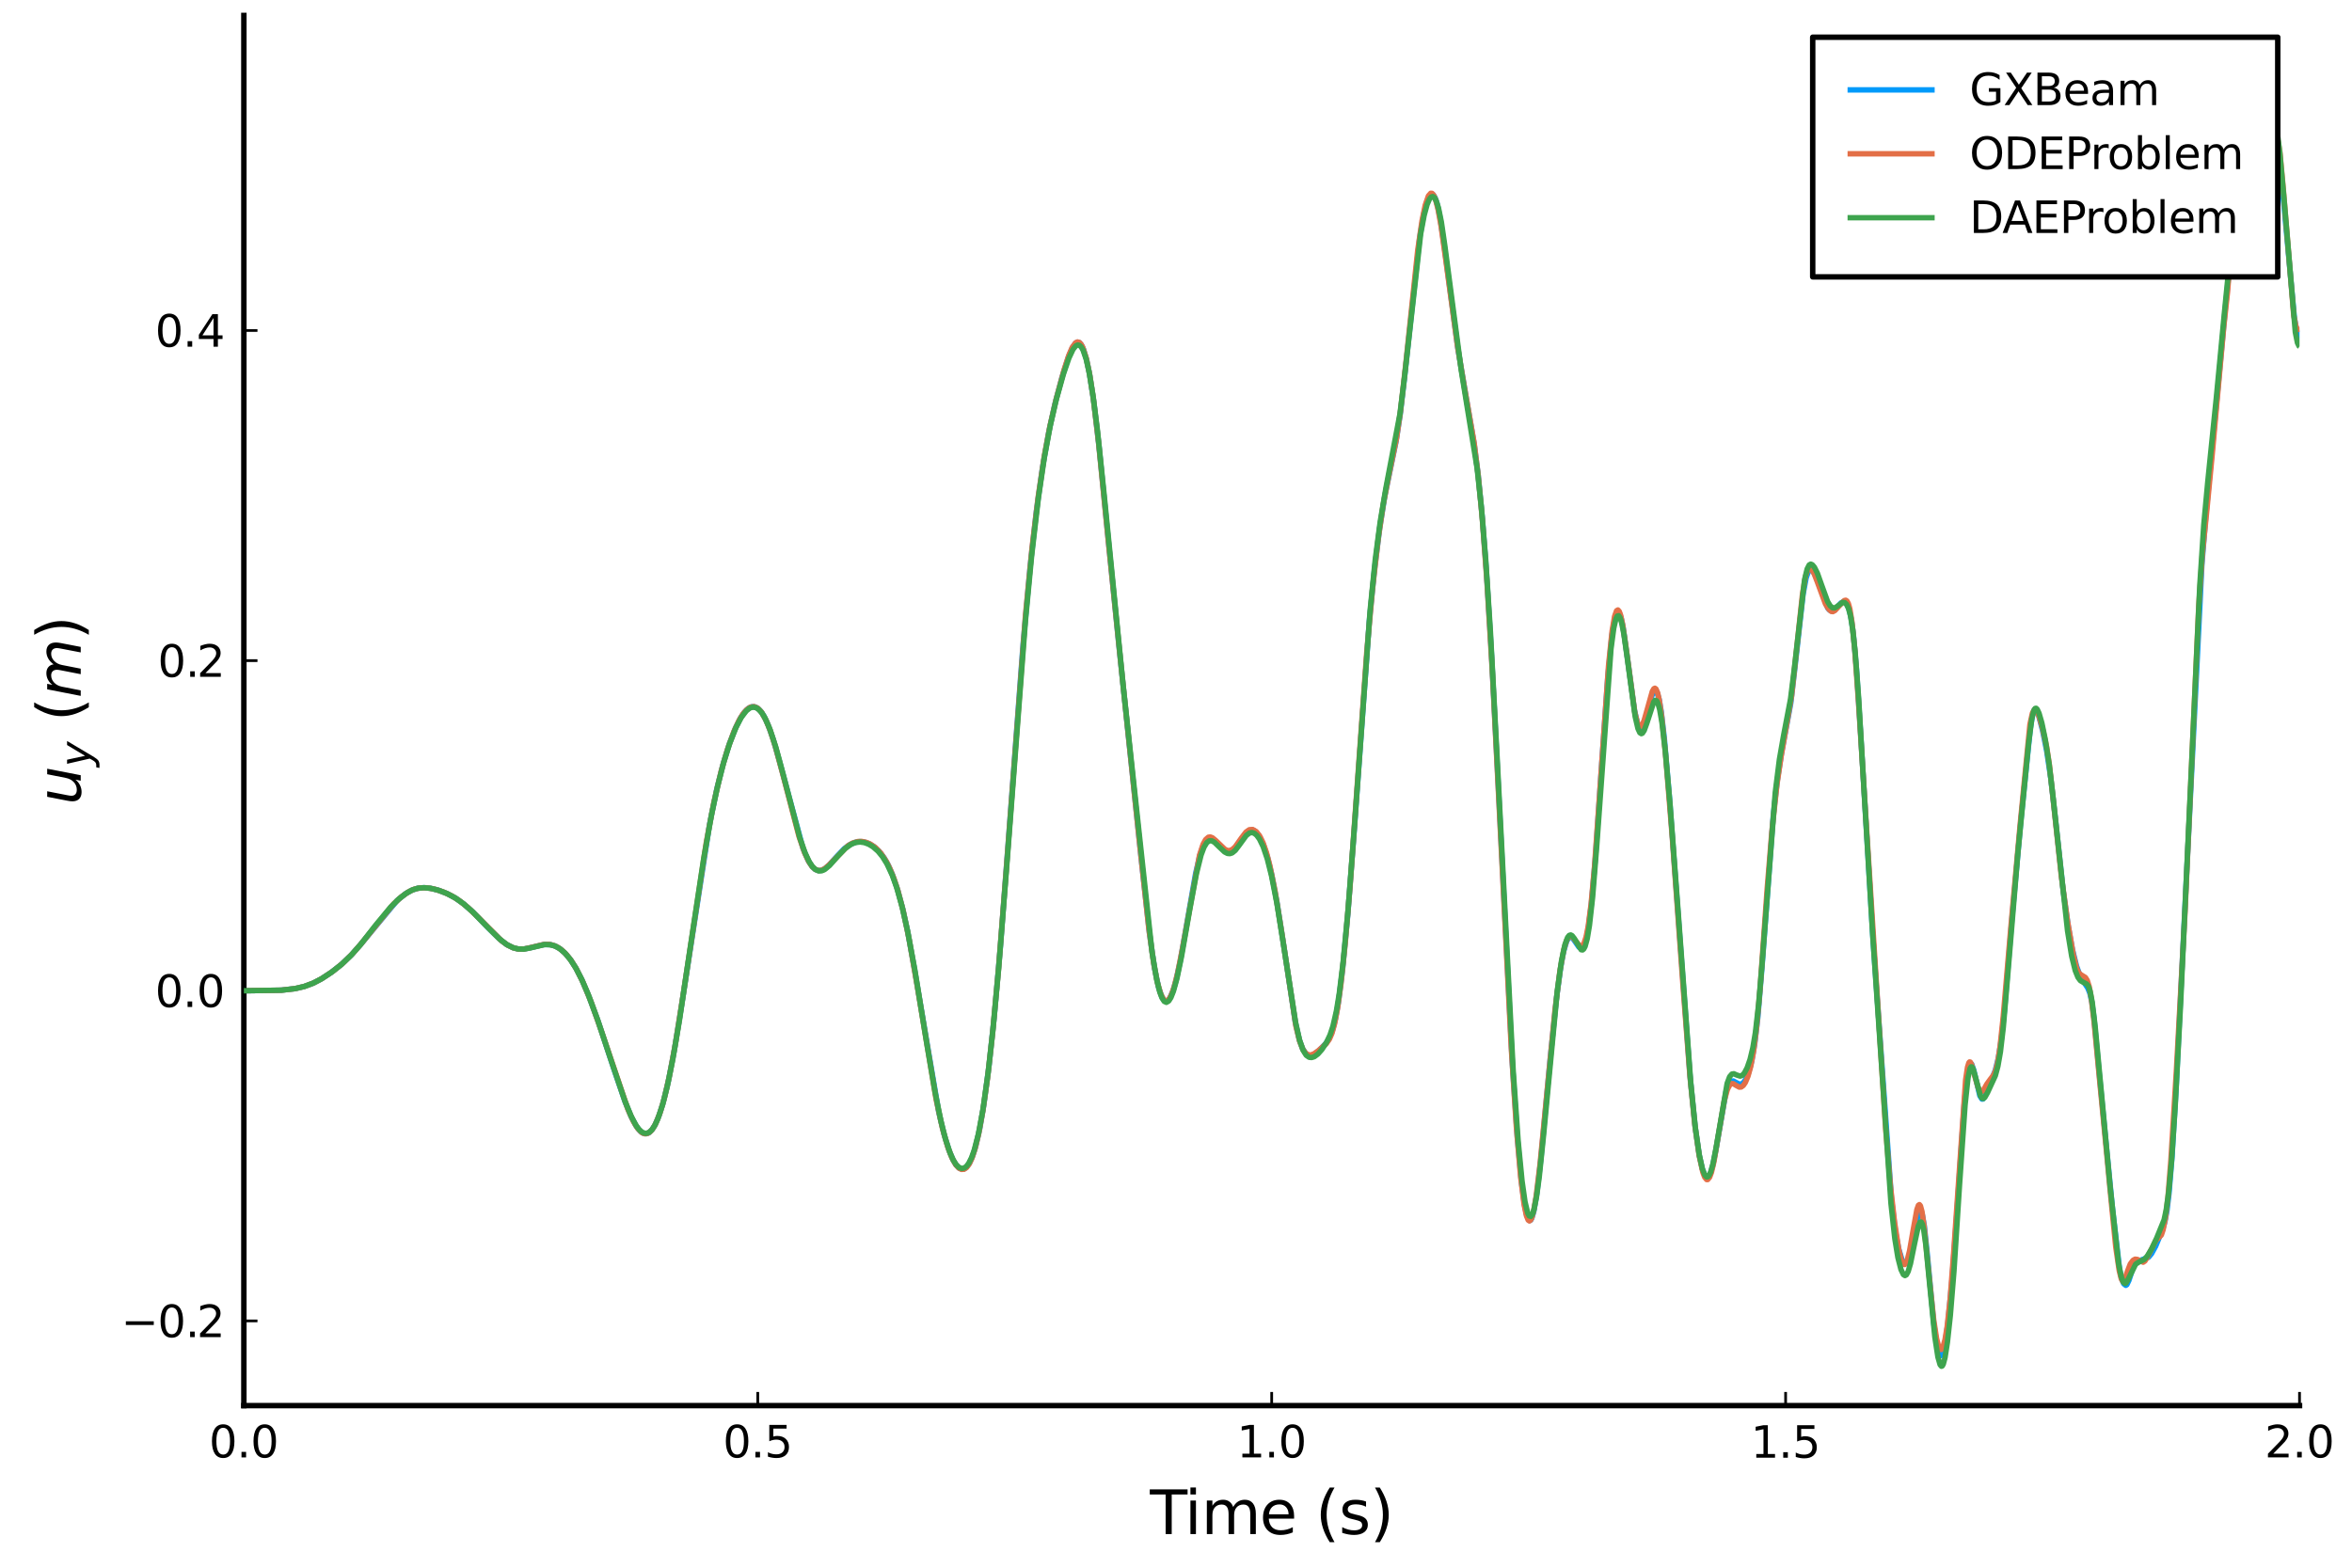 <?xml version="1.0" encoding="utf-8" standalone="no"?>
<!DOCTYPE svg PUBLIC "-//W3C//DTD SVG 1.1//EN"
  "http://www.w3.org/Graphics/SVG/1.1/DTD/svg11.dtd">
<svg xmlns:xlink="http://www.w3.org/1999/xlink" width="432pt" height="288pt" viewBox="0 0 432 288" xmlns="http://www.w3.org/2000/svg" version="1.1">
 <defs>
  <style type="text/css">*{stroke-linejoin: round; stroke-linecap: butt}</style>
 </defs>
 <g id="figure_1">
  <g id="patch_1">
   <path d="M 0 288 
L 432 288 
L 432 0 
L 0 0 
z
" style="fill: #ffffff"/>
  </g>
  <g id="axes_1">
   <g id="patch_2">
    <path d="M 44.79 258.225 
L 422.362 258.225 
L 422.362 2.835 
L 44.79 2.835 
z
" style="fill: #ffffff"/>
   </g>
   <g id="line2d_1">
    <path d="M 44.79 182.014 
L 51.587 181.914 
L 54.23 181.615 
L 55.929 181.209 
L 57.439 180.653 
L 58.949 179.879 
L 60.837 178.649 
L 62.725 177.171 
L 64.613 175.355 
L 66.312 173.42 
L 72.919 165.454 
L 74.43 164.228 
L 75.562 163.567 
L 76.695 163.186 
L 77.828 163.078 
L 78.961 163.169 
L 80.471 163.527 
L 82.17 164.181 
L 83.68 164.995 
L 85.191 166.078 
L 86.89 167.587 
L 89.721 170.512 
L 91.987 172.716 
L 93.12 173.557 
L 94.252 174.112 
L 95.196 174.343 
L 96.14 174.36 
L 97.273 174.142 
L 99.916 173.516 
L 101.049 173.534 
L 101.992 173.796 
L 102.936 174.347 
L 103.88 175.194 
L 104.824 176.35 
L 105.768 177.833 
L 106.901 180.051 
L 108.222 183.168 
L 109.921 187.807 
L 112.753 196.387 
L 114.83 202.474 
L 115.963 205.224 
L 116.907 206.957 
L 117.662 207.874 
L 118.228 208.232 
L 118.794 208.272 
L 119.172 208.112 
L 119.738 207.573 
L 120.305 206.677 
L 121.06 204.922 
L 121.815 202.527 
L 122.759 198.625 
L 123.892 192.733 
L 125.213 184.569 
L 130.31 151.549 
L 131.632 145.094 
L 132.765 140.549 
L 133.897 136.851 
L 135.03 133.884 
L 135.974 131.961 
L 136.729 130.828 
L 137.484 130.102 
L 138.051 129.84 
L 138.617 129.843 
L 139.183 130.118 
L 139.75 130.675 
L 140.316 131.536 
L 141.071 133.138 
L 142.015 135.811 
L 143.148 139.766 
L 147.49 155.862 
L 148.434 158.063 
L 149.189 159.224 
L 149.755 159.729 
L 150.322 159.937 
L 150.888 159.884 
L 151.454 159.617 
L 152.209 158.995 
L 153.531 157.532 
L 155.041 155.937 
L 155.985 155.23 
L 156.929 154.785 
L 157.873 154.601 
L 158.628 154.65 
L 159.572 154.959 
L 160.516 155.525 
L 161.46 156.377 
L 162.404 157.611 
L 163.159 158.951 
L 163.914 160.666 
L 164.858 163.417 
L 165.802 166.935 
L 166.746 171.29 
L 168.067 178.624 
L 172.41 204.227 
L 173.354 208.209 
L 174.297 211.288 
L 175.053 213.089 
L 175.619 214.031 
L 176.185 214.603 
L 176.752 214.802 
L 177.129 214.714 
L 177.507 214.442 
L 178.073 213.666 
L 178.64 212.402 
L 179.206 210.604 
L 179.961 207.288 
L 180.716 202.866 
L 181.66 195.753 
L 182.604 186.878 
L 183.737 174.011 
L 185.247 154.055 
L 187.89 118.675 
L 189.212 104.101 
L 190.344 94.001 
L 191.477 85.922 
L 192.61 79.487 
L 193.742 74.311 
L 195.064 69.316 
L 196.197 65.713 
L 196.952 63.901 
L 197.518 63.073 
L 197.896 62.861 
L 198.273 62.963 
L 198.651 63.41 
L 199.028 64.221 
L 199.595 66.15 
L 200.161 68.942 
L 200.916 73.94 
L 201.86 81.972 
L 203.37 97.267 
L 205.447 117.914 
L 209.6 157.634 
L 211.111 171.347 
L 212.055 177.872 
L 212.81 181.439 
L 213.376 183.078 
L 213.754 183.685 
L 214.131 183.916 
L 214.509 183.791 
L 214.886 183.325 
L 215.453 182.028 
L 216.019 180.074 
L 216.774 176.604 
L 217.907 170.178 
L 219.606 160.458 
L 220.361 157.205 
L 220.928 155.473 
L 221.494 154.409 
L 221.871 154.046 
L 222.249 153.936 
L 222.627 154.035 
L 223.193 154.463 
L 225.081 156.303 
L 225.647 156.469 
L 226.214 156.324 
L 226.78 155.847 
L 227.535 154.844 
L 228.857 153.025 
L 229.423 152.585 
L 229.989 152.473 
L 230.367 152.602 
L 230.933 153.098 
L 231.5 153.96 
L 232.066 155.206 
L 232.821 157.527 
L 233.576 160.646 
L 234.52 165.603 
L 235.653 172.842 
L 237.918 187.82 
L 238.673 191.078 
L 239.24 192.623 
L 239.806 193.495 
L 240.372 193.861 
L 240.939 193.862 
L 241.505 193.606 
L 242.26 192.992 
L 243.582 191.617 
L 244.148 190.775 
L 244.715 189.428 
L 245.281 187.259 
L 245.847 184.04 
L 246.602 178.04 
L 247.546 168.106 
L 248.679 153.33 
L 251.511 114.099 
L 252.455 104.652 
L 253.399 97.12 
L 254.343 91.172 
L 255.475 85.658 
L 256.419 81.072 
L 257.174 76.174 
L 257.93 69.767 
L 260.761 43.644 
L 261.516 39.268 
L 262.083 37.061 
L 262.46 36.138 
L 262.838 35.683 
L 263.027 35.644 
L 263.216 35.735 
L 263.593 36.318 
L 263.971 37.457 
L 264.537 40.192 
L 265.292 45.373 
L 267.746 63.865 
L 269.257 72.782 
L 270.767 81.571 
L 271.522 87.442 
L 272.277 95.247 
L 273.032 105.24 
L 273.976 120.658 
L 275.298 146.374 
L 277.752 195.028 
L 278.696 209.001 
L 279.451 217.186 
L 280.017 221.384 
L 280.395 223.166 
L 280.773 224.09 
L 280.961 224.222 
L 281.15 224.133 
L 281.339 223.827 
L 281.717 222.58 
L 282.283 219.26 
L 283.038 212.705 
L 284.737 194.434 
L 285.87 183.51 
L 286.625 177.876 
L 287.191 174.814 
L 287.758 172.903 
L 288.135 172.285 
L 288.513 172.139 
L 288.89 172.391 
L 289.457 173.199 
L 290.023 174.015 
L 290.401 174.243 
L 290.589 174.196 
L 290.967 173.686 
L 291.345 172.5 
L 291.722 170.547 
L 292.289 166.083 
L 293.044 157.411 
L 294.176 140.639 
L 295.309 124.413 
L 296.064 116.72 
L 296.631 113.388 
L 297.008 112.449 
L 297.197 112.36 
L 297.386 112.518 
L 297.763 113.533 
L 298.141 115.369 
L 298.896 120.734 
L 300.218 130.538 
L 300.784 132.927 
L 301.162 133.605 
L 301.35 133.67 
L 301.539 133.565 
L 301.917 132.91 
L 302.483 131.125 
L 303.427 127.743 
L 303.805 126.975 
L 303.993 126.846 
L 304.182 126.921 
L 304.371 127.216 
L 304.748 128.506 
L 305.126 130.736 
L 305.692 135.628 
L 306.636 146.539 
L 308.335 169.49 
L 310.412 197.607 
L 311.356 207.055 
L 312.111 212.232 
L 312.677 214.748 
L 313.055 215.78 
L 313.433 216.263 
L 313.621 216.292 
L 313.81 216.175 
L 314.188 215.491 
L 314.565 214.237 
L 315.132 211.459 
L 317.02 200.587 
L 317.586 199.041 
L 317.963 198.624 
L 318.341 198.581 
L 318.907 198.882 
L 319.474 199.172 
L 319.851 199.147 
L 320.229 198.883 
L 320.606 198.35 
L 321.173 197.028 
L 321.739 194.946 
L 322.306 191.701 
L 322.872 186.844 
L 323.627 177.716 
L 325.704 149.844 
L 326.459 143.283 
L 327.214 138.389 
L 328.913 129.193 
L 329.668 122.741 
L 331.178 109.161 
L 331.745 106.148 
L 332.122 105.073 
L 332.5 104.682 
L 332.878 104.818 
L 333.255 105.318 
L 333.821 106.572 
L 335.709 111.714 
L 336.087 112.119 
L 336.464 112.262 
L 336.842 112.161 
L 337.408 111.603 
L 338.164 110.746 
L 338.541 110.569 
L 338.919 110.675 
L 339.296 111.123 
L 339.674 112.086 
L 340.051 113.851 
L 340.429 116.663 
L 340.995 123.023 
L 341.75 134.753 
L 344.016 172.404 
L 347.414 220.336 
L 348.169 226.437 
L 348.736 229.404 
L 349.302 231.313 
L 349.679 232.019 
L 349.868 232.159 
L 350.057 232.136 
L 350.246 231.935 
L 350.623 231.002 
L 351.19 228.56 
L 352.322 223.139 
L 352.7 222.506 
L 352.889 222.652 
L 353.078 223.158 
L 353.455 225.282 
L 354.022 230.728 
L 355.154 242.875 
L 355.721 246.804 
L 356.098 248.39 
L 356.476 249.048 
L 356.665 248.978 
L 356.853 248.623 
L 357.231 247.063 
L 357.797 242.897 
L 358.552 234.957 
L 359.308 224.494 
L 360.818 202.221 
L 361.384 197.134 
L 361.762 195.571 
L 361.951 195.356 
L 362.139 195.484 
L 362.517 196.554 
L 363.65 201.308 
L 364.027 201.907 
L 364.216 201.903 
L 364.594 201.355 
L 366.481 196.638 
L 367.048 194.35 
L 367.614 190.782 
L 368.18 185.453 
L 369.502 169.223 
L 371.201 150.516 
L 372.9 133.975 
L 373.278 131.574 
L 373.655 130.385 
L 373.844 130.253 
L 374.033 130.392 
L 374.41 131.285 
L 375.166 134.183 
L 375.921 137.93 
L 376.676 142.97 
L 377.62 151.311 
L 378.941 163.54 
L 379.885 170.164 
L 380.64 174.388 
L 381.395 177.446 
L 381.962 179.038 
L 382.528 180.077 
L 383.472 181.509 
L 383.85 182.448 
L 384.227 184.141 
L 384.605 186.945 
L 385.549 196.975 
L 388.003 221.973 
L 389.324 233.292 
L 389.702 234.93 
L 390.08 235.845 
L 390.457 236.134 
L 390.646 236.013 
L 391.024 235.228 
L 391.967 232.333 
L 392.345 231.853 
L 392.911 231.613 
L 394.61 230.984 
L 395.177 230.311 
L 395.932 228.942 
L 397.253 225.746 
L 397.631 224.471 
L 398.009 222.437 
L 398.386 219.273 
L 398.953 212.372 
L 399.708 199.648 
L 401.596 161.049 
L 404.427 103.722 
L 405.182 94.471 
L 407.825 66.459 
L 408.769 56.303 
L 409.902 45.268 
L 411.979 23.904 
L 412.545 19.949 
L 413.111 17.301 
L 414.811 10.873 
L 415.188 10.359 
L 415.377 10.357 
L 415.754 10.709 
L 416.132 11.497 
L 416.51 12.887 
L 417.076 16.399 
L 418.397 27.565 
L 419.53 37.95 
L 421.418 58.375 
L 421.984 61.523 
L 422.362 62.21 
L 422.362 62.21 
" clip-path="url(#p217b00e7df)" style="fill: none; stroke: #009afa"/>
   </g>
   <g id="matplotlib.axis_1">
    <g id="xtick_1">
     <g id="line2d_2">
      <defs>
       <path id="mb589def19b" d="M 0 0 
L 0 -2.5 
" style="stroke: #000000; stroke-width: 0.5"/>
      </defs>
      <g>
       <use xlink:href="#mb589def19b" x="44.79" y="258.225" style="stroke: #000000; stroke-width: 0.5"/>
      </g>
     </g>
     <g id="text_1">
      <!-- $0.0$ -->
      <g transform="translate(38.39 267.804) scale(0.08 -0.08)">
       <defs>
        <path id="DejaVuSans-30" d="M 2034 4250 
Q 1547 4250 1301 3770 
Q 1056 3291 1056 2328 
Q 1056 1369 1301 889 
Q 1547 409 2034 409 
Q 2525 409 2770 889 
Q 3016 1369 3016 2328 
Q 3016 3291 2770 3770 
Q 2525 4250 2034 4250 
z
M 2034 4750 
Q 2819 4750 3233 4129 
Q 3647 3509 3647 2328 
Q 3647 1150 3233 529 
Q 2819 -91 2034 -91 
Q 1250 -91 836 529 
Q 422 1150 422 2328 
Q 422 3509 836 4129 
Q 1250 4750 2034 4750 
z
" transform="scale(0.016)"/>
        <path id="DejaVuSans-2e" d="M 684 794 
L 1344 794 
L 1344 0 
L 684 0 
L 684 794 
z
" transform="scale(0.016)"/>
       </defs>
       <use xlink:href="#DejaVuSans-30" transform="translate(0 0.781)"/>
       <use xlink:href="#DejaVuSans-2e" transform="translate(63.623 0.781)"/>
       <use xlink:href="#DejaVuSans-30" transform="translate(95.41 0.781)"/>
      </g>
     </g>
    </g>
    <g id="xtick_2">
     <g id="line2d_3">
      <g>
       <use xlink:href="#mb589def19b" x="139.183" y="258.225" style="stroke: #000000; stroke-width: 0.5"/>
      </g>
     </g>
     <g id="text_2">
      <!-- $0.5$ -->
      <g transform="translate(132.783 267.804) scale(0.08 -0.08)">
       <defs>
        <path id="DejaVuSans-35" d="M 691 4666 
L 3169 4666 
L 3169 4134 
L 1269 4134 
L 1269 2991 
Q 1406 3038 1543 3061 
Q 1681 3084 1819 3084 
Q 2600 3084 3056 2656 
Q 3513 2228 3513 1497 
Q 3513 744 3044 326 
Q 2575 -91 1722 -91 
Q 1428 -91 1123 -41 
Q 819 9 494 109 
L 494 744 
Q 775 591 1075 516 
Q 1375 441 1709 441 
Q 2250 441 2565 725 
Q 2881 1009 2881 1497 
Q 2881 1984 2565 2268 
Q 2250 2553 1709 2553 
Q 1456 2553 1204 2497 
Q 953 2441 691 2322 
L 691 4666 
z
" transform="scale(0.016)"/>
       </defs>
       <use xlink:href="#DejaVuSans-30" transform="translate(0 0.781)"/>
       <use xlink:href="#DejaVuSans-2e" transform="translate(63.623 0.781)"/>
       <use xlink:href="#DejaVuSans-35" transform="translate(95.41 0.781)"/>
      </g>
     </g>
    </g>
    <g id="xtick_3">
     <g id="line2d_4">
      <g>
       <use xlink:href="#mb589def19b" x="233.576" y="258.225" style="stroke: #000000; stroke-width: 0.5"/>
      </g>
     </g>
     <g id="text_3">
      <!-- $1.0$ -->
      <g transform="translate(227.176 267.804) scale(0.08 -0.08)">
       <defs>
        <path id="DejaVuSans-31" d="M 794 531 
L 1825 531 
L 1825 4091 
L 703 3866 
L 703 4441 
L 1819 4666 
L 2450 4666 
L 2450 531 
L 3481 531 
L 3481 0 
L 794 0 
L 794 531 
z
" transform="scale(0.016)"/>
       </defs>
       <use xlink:href="#DejaVuSans-31" transform="translate(0 0.781)"/>
       <use xlink:href="#DejaVuSans-2e" transform="translate(63.623 0.781)"/>
       <use xlink:href="#DejaVuSans-30" transform="translate(95.41 0.781)"/>
      </g>
     </g>
    </g>
    <g id="xtick_4">
     <g id="line2d_5">
      <g>
       <use xlink:href="#mb589def19b" x="327.969" y="258.225" style="stroke: #000000; stroke-width: 0.5"/>
      </g>
     </g>
     <g id="text_4">
      <!-- $1.5$ -->
      <g transform="translate(321.569 267.804) scale(0.08 -0.08)">
       <use xlink:href="#DejaVuSans-31" transform="translate(0 0.094)"/>
       <use xlink:href="#DejaVuSans-2e" transform="translate(63.623 0.094)"/>
       <use xlink:href="#DejaVuSans-35" transform="translate(95.41 0.094)"/>
      </g>
     </g>
    </g>
    <g id="xtick_5">
     <g id="line2d_6">
      <g>
       <use xlink:href="#mb589def19b" x="422.362" y="258.225" style="stroke: #000000; stroke-width: 0.5"/>
      </g>
     </g>
     <g id="text_5">
      <!-- $2.0$ -->
      <g transform="translate(415.962 267.804) scale(0.08 -0.08)">
       <defs>
        <path id="DejaVuSans-32" d="M 1228 531 
L 3431 531 
L 3431 0 
L 469 0 
L 469 531 
Q 828 903 1448 1529 
Q 2069 2156 2228 2338 
Q 2531 2678 2651 2914 
Q 2772 3150 2772 3378 
Q 2772 3750 2511 3984 
Q 2250 4219 1831 4219 
Q 1534 4219 1204 4116 
Q 875 4013 500 3803 
L 500 4441 
Q 881 4594 1212 4672 
Q 1544 4750 1819 4750 
Q 2544 4750 2975 4387 
Q 3406 4025 3406 3419 
Q 3406 3131 3298 2873 
Q 3191 2616 2906 2266 
Q 2828 2175 2409 1742 
Q 1991 1309 1228 531 
z
" transform="scale(0.016)"/>
       </defs>
       <use xlink:href="#DejaVuSans-32" transform="translate(0 0.781)"/>
       <use xlink:href="#DejaVuSans-2e" transform="translate(63.623 0.781)"/>
       <use xlink:href="#DejaVuSans-30" transform="translate(95.41 0.781)"/>
      </g>
     </g>
    </g>
    <g id="text_6">
     <!-- Time (s) -->
     <g transform="translate(211.214 281.826) scale(0.11 -0.11)">
      <defs>
       <path id="DejaVuSans-54" d="M -19 4666 
L 3928 4666 
L 3928 4134 
L 2272 4134 
L 2272 0 
L 1638 0 
L 1638 4134 
L -19 4134 
L -19 4666 
z
" transform="scale(0.016)"/>
       <path id="DejaVuSans-69" d="M 603 3500 
L 1178 3500 
L 1178 0 
L 603 0 
L 603 3500 
z
M 603 4863 
L 1178 4863 
L 1178 4134 
L 603 4134 
L 603 4863 
z
" transform="scale(0.016)"/>
       <path id="DejaVuSans-6d" d="M 3328 2828 
Q 3544 3216 3844 3400 
Q 4144 3584 4550 3584 
Q 5097 3584 5394 3201 
Q 5691 2819 5691 2113 
L 5691 0 
L 5113 0 
L 5113 2094 
Q 5113 2597 4934 2840 
Q 4756 3084 4391 3084 
Q 3944 3084 3684 2787 
Q 3425 2491 3425 1978 
L 3425 0 
L 2847 0 
L 2847 2094 
Q 2847 2600 2669 2842 
Q 2491 3084 2119 3084 
Q 1678 3084 1418 2786 
Q 1159 2488 1159 1978 
L 1159 0 
L 581 0 
L 581 3500 
L 1159 3500 
L 1159 2956 
Q 1356 3278 1631 3431 
Q 1906 3584 2284 3584 
Q 2666 3584 2933 3390 
Q 3200 3197 3328 2828 
z
" transform="scale(0.016)"/>
       <path id="DejaVuSans-65" d="M 3597 1894 
L 3597 1613 
L 953 1613 
Q 991 1019 1311 708 
Q 1631 397 2203 397 
Q 2534 397 2845 478 
Q 3156 559 3463 722 
L 3463 178 
Q 3153 47 2828 -22 
Q 2503 -91 2169 -91 
Q 1331 -91 842 396 
Q 353 884 353 1716 
Q 353 2575 817 3079 
Q 1281 3584 2069 3584 
Q 2775 3584 3186 3129 
Q 3597 2675 3597 1894 
z
M 3022 2063 
Q 3016 2534 2758 2815 
Q 2500 3097 2075 3097 
Q 1594 3097 1305 2825 
Q 1016 2553 972 2059 
L 3022 2063 
z
" transform="scale(0.016)"/>
       <path id="DejaVuSans-20" transform="scale(0.016)"/>
       <path id="DejaVuSans-28" d="M 1984 4856 
Q 1566 4138 1362 3434 
Q 1159 2731 1159 2009 
Q 1159 1288 1364 580 
Q 1569 -128 1984 -844 
L 1484 -844 
Q 1016 -109 783 600 
Q 550 1309 550 2009 
Q 550 2706 781 3412 
Q 1013 4119 1484 4856 
L 1984 4856 
z
" transform="scale(0.016)"/>
       <path id="DejaVuSans-73" d="M 2834 3397 
L 2834 2853 
Q 2591 2978 2328 3040 
Q 2066 3103 1784 3103 
Q 1356 3103 1142 2972 
Q 928 2841 928 2578 
Q 928 2378 1081 2264 
Q 1234 2150 1697 2047 
L 1894 2003 
Q 2506 1872 2764 1633 
Q 3022 1394 3022 966 
Q 3022 478 2636 193 
Q 2250 -91 1575 -91 
Q 1294 -91 989 -36 
Q 684 19 347 128 
L 347 722 
Q 666 556 975 473 
Q 1284 391 1588 391 
Q 1994 391 2212 530 
Q 2431 669 2431 922 
Q 2431 1156 2273 1281 
Q 2116 1406 1581 1522 
L 1381 1569 
Q 847 1681 609 1914 
Q 372 2147 372 2553 
Q 372 3047 722 3315 
Q 1072 3584 1716 3584 
Q 2034 3584 2315 3537 
Q 2597 3491 2834 3397 
z
" transform="scale(0.016)"/>
       <path id="DejaVuSans-29" d="M 513 4856 
L 1013 4856 
Q 1481 4119 1714 3412 
Q 1947 2706 1947 2009 
Q 1947 1309 1714 600 
Q 1481 -109 1013 -844 
L 513 -844 
Q 928 -128 1133 580 
Q 1338 1288 1338 2009 
Q 1338 2731 1133 3434 
Q 928 4138 513 4856 
z
" transform="scale(0.016)"/>
      </defs>
      <use xlink:href="#DejaVuSans-54"/>
      <use xlink:href="#DejaVuSans-69" x="57.959"/>
      <use xlink:href="#DejaVuSans-6d" x="85.742"/>
      <use xlink:href="#DejaVuSans-65" x="183.154"/>
      <use xlink:href="#DejaVuSans-20" x="244.678"/>
      <use xlink:href="#DejaVuSans-28" x="276.465"/>
      <use xlink:href="#DejaVuSans-73" x="315.479"/>
      <use xlink:href="#DejaVuSans-29" x="367.578"/>
     </g>
    </g>
   </g>
   <g id="matplotlib.axis_2">
    <g id="ytick_1">
     <g id="line2d_7">
      <defs>
       <path id="mf751125807" d="M 0 0 
L 2.5 0 
" style="stroke: #000000; stroke-width: 0.5"/>
      </defs>
      <g>
       <use xlink:href="#mf751125807" x="44.79" y="242.664" style="stroke: #000000; stroke-width: 0.5"/>
      </g>
     </g>
     <g id="text_7">
      <!-- $-0.2$ -->
      <g transform="translate(22.25 245.704) scale(0.08 -0.08)">
       <defs>
        <path id="DejaVuSans-2212" d="M 678 2272 
L 4684 2272 
L 4684 1741 
L 678 1741 
L 678 2272 
z
" transform="scale(0.016)"/>
       </defs>
       <use xlink:href="#DejaVuSans-2212" transform="translate(0 0.781)"/>
       <use xlink:href="#DejaVuSans-30" transform="translate(83.789 0.781)"/>
       <use xlink:href="#DejaVuSans-2e" transform="translate(147.412 0.781)"/>
       <use xlink:href="#DejaVuSans-32" transform="translate(173.699 0.781)"/>
      </g>
     </g>
    </g>
    <g id="ytick_2">
     <g id="line2d_8">
      <g>
       <use xlink:href="#mf751125807" x="44.79" y="182.014" style="stroke: #000000; stroke-width: 0.5"/>
      </g>
     </g>
     <g id="text_8">
      <!-- $0.0$ -->
      <g transform="translate(28.49 185.054) scale(0.08 -0.08)">
       <use xlink:href="#DejaVuSans-30" transform="translate(0 0.781)"/>
       <use xlink:href="#DejaVuSans-2e" transform="translate(63.623 0.781)"/>
       <use xlink:href="#DejaVuSans-30" transform="translate(95.41 0.781)"/>
      </g>
     </g>
    </g>
    <g id="ytick_3">
     <g id="line2d_9">
      <g>
       <use xlink:href="#mf751125807" x="44.79" y="121.364" style="stroke: #000000; stroke-width: 0.5"/>
      </g>
     </g>
     <g id="text_9">
      <!-- $0.2$ -->
      <g transform="translate(28.97 124.403) scale(0.08 -0.08)">
       <use xlink:href="#DejaVuSans-30" transform="translate(0 0.781)"/>
       <use xlink:href="#DejaVuSans-2e" transform="translate(63.623 0.781)"/>
       <use xlink:href="#DejaVuSans-32" transform="translate(89.91 0.781)"/>
      </g>
     </g>
    </g>
    <g id="ytick_4">
     <g id="line2d_10">
      <g>
       <use xlink:href="#mf751125807" x="44.79" y="60.714" style="stroke: #000000; stroke-width: 0.5"/>
      </g>
     </g>
     <g id="text_10">
      <!-- $0.4$ -->
      <g transform="translate(28.49 63.753) scale(0.08 -0.08)">
       <defs>
        <path id="DejaVuSans-34" d="M 2419 4116 
L 825 1625 
L 2419 1625 
L 2419 4116 
z
M 2253 4666 
L 3047 4666 
L 3047 1625 
L 3713 1625 
L 3713 1100 
L 3047 1100 
L 3047 0 
L 2419 0 
L 2419 1100 
L 313 1100 
L 313 1709 
L 2253 4666 
z
" transform="scale(0.016)"/>
       </defs>
       <use xlink:href="#DejaVuSans-30" transform="translate(0 0.781)"/>
       <use xlink:href="#DejaVuSans-2e" transform="translate(63.623 0.781)"/>
       <use xlink:href="#DejaVuSans-34" transform="translate(95.41 0.781)"/>
      </g>
     </g>
    </g>
    <g id="text_11">
     <!-- $u_y$ ($m$) -->
     <g transform="translate(14.84 147.855) rotate(-90) scale(0.11 -0.11)">
      <defs>
       <path id="DejaVuSans-Oblique-75" d="M 428 1388 
L 838 3500 
L 1416 3500 
L 1006 1409 
Q 975 1256 961 1147 
Q 947 1038 947 966 
Q 947 700 1109 554 
Q 1272 409 1569 409 
Q 2031 409 2368 721 
Q 2706 1034 2809 1563 
L 3194 3500 
L 3769 3500 
L 3091 0 
L 2516 0 
L 2631 550 
Q 2388 244 2052 76 
Q 1716 -91 1338 -91 
Q 878 -91 622 161 
Q 366 413 366 863 
Q 366 956 381 1097 
Q 397 1238 428 1388 
z
" transform="scale(0.016)"/>
       <path id="DejaVuSans-Oblique-79" d="M 1588 -325 
Q 1188 -997 936 -1164 
Q 684 -1331 294 -1331 
L -159 -1331 
L -63 -850 
L 269 -850 
Q 509 -850 678 -719 
Q 847 -588 1056 -206 
L 1234 128 
L 459 3500 
L 1069 3500 
L 1650 819 
L 3256 3500 
L 3859 3500 
L 1588 -325 
z
" transform="scale(0.016)"/>
       <path id="DejaVuSans-Oblique-6d" d="M 5747 2113 
L 5338 0 
L 4763 0 
L 5166 2094 
Q 5191 2228 5203 2325 
Q 5216 2422 5216 2491 
Q 5216 2772 5059 2928 
Q 4903 3084 4622 3084 
Q 4203 3084 3875 2770 
Q 3547 2456 3450 1953 
L 3066 0 
L 2491 0 
L 2900 2094 
Q 2925 2209 2937 2307 
Q 2950 2406 2950 2484 
Q 2950 2769 2794 2926 
Q 2638 3084 2363 3084 
Q 1938 3084 1609 2770 
Q 1281 2456 1184 1953 
L 800 0 
L 225 0 
L 909 3500 
L 1484 3500 
L 1375 2956 
Q 1609 3263 1923 3423 
Q 2238 3584 2597 3584 
Q 2978 3584 3223 3384 
Q 3469 3184 3519 2828 
Q 3781 3197 4126 3390 
Q 4472 3584 4856 3584 
Q 5306 3584 5551 3325 
Q 5797 3066 5797 2591 
Q 5797 2488 5784 2364 
Q 5772 2241 5747 2113 
z
" transform="scale(0.016)"/>
      </defs>
      <use xlink:href="#DejaVuSans-Oblique-75" transform="translate(0 0.125)"/>
      <use xlink:href="#DejaVuSans-Oblique-79" transform="translate(63.379 -16.281) scale(0.7)"/>
      <use xlink:href="#DejaVuSans-20" transform="translate(107.539 0.125)"/>
      <use xlink:href="#DejaVuSans-28" transform="translate(139.326 0.125)"/>
      <use xlink:href="#DejaVuSans-Oblique-6d" transform="translate(178.34 0.125)"/>
      <use xlink:href="#DejaVuSans-29" transform="translate(275.752 0.125)"/>
     </g>
    </g>
   </g>
   <g id="line2d_11">
    <path d="M 44.79 182.014 
L 51.702 181.906 
L 54.198 181.621 
L 55.937 181.207 
L 57.615 180.574 
L 59.196 179.732 
L 61.212 178.382 
L 62.901 177.013 
L 64.755 175.205 
L 66.442 173.257 
L 72.306 166.049 
L 73.764 164.722 
L 75.113 163.792 
L 76.103 163.347 
L 77.193 163.109 
L 78.332 163.094 
L 79.718 163.316 
L 81.372 163.839 
L 82.93 164.553 
L 84.327 165.423 
L 85.959 166.721 
L 87.898 168.601 
L 92.124 172.834 
L 93.262 173.641 
L 94.315 174.135 
L 95.197 174.344 
L 96.274 174.334 
L 97.443 174.085 
L 99.79 173.526 
L 100.776 173.493 
L 101.551 173.634 
L 102.352 173.968 
L 103.198 174.549 
L 104.075 175.398 
L 104.973 176.556 
L 105.881 178.028 
L 107.095 180.482 
L 108.613 184.18 
L 110.574 189.738 
L 115.343 203.821 
L 116.367 206.06 
L 117.134 207.308 
L 117.902 208.084 
L 118.413 208.293 
L 118.925 208.237 
L 119.437 207.903 
L 119.949 207.286 
L 120.46 206.372 
L 121.263 204.349 
L 122.021 201.755 
L 122.954 197.676 
L 124.062 191.718 
L 125.531 182.426 
L 129.752 154.611 
L 131.112 147.447 
L 132.468 141.638 
L 133.608 137.703 
L 134.802 134.387 
L 135.737 132.36 
L 136.426 131.216 
L 137.114 130.397 
L 137.803 129.914 
L 138.491 129.805 
L 139.18 130.095 
L 139.868 130.83 
L 140.732 132.379 
L 141.484 134.257 
L 142.414 137.155 
L 143.809 142.34 
L 146.748 153.636 
L 147.788 156.663 
L 148.533 158.258 
L 149.129 159.151 
L 149.725 159.7 
L 150.321 159.929 
L 150.936 159.86 
L 151.566 159.523 
L 152.38 158.799 
L 155.743 155.374 
L 156.586 154.886 
L 157.553 154.598 
L 158.287 154.579 
L 159.058 154.735 
L 159.87 155.076 
L 160.836 155.738 
L 161.809 156.757 
L 162.797 158.263 
L 163.486 159.641 
L 164.209 161.43 
L 164.932 163.648 
L 165.914 167.422 
L 166.999 172.65 
L 168.457 181.039 
L 171.945 201.991 
L 173.117 207.338 
L 174.087 210.741 
L 174.842 212.7 
L 175.544 213.966 
L 176.091 214.572 
L 176.59 214.829 
L 177.062 214.803 
L 177.521 214.501 
L 178.003 213.863 
L 178.5 212.823 
L 179.092 211.041 
L 179.769 208.236 
L 180.531 204.053 
L 181.378 198.078 
L 182.315 189.782 
L 183.388 178.156 
L 184.767 160.522 
L 188.375 112.813 
L 189.564 100.61 
L 190.683 91.306 
L 191.816 83.754 
L 192.828 78.367 
L 193.978 73.365 
L 195.445 67.937 
L 196.315 65.264 
L 196.937 63.829 
L 197.581 62.961 
L 197.903 62.82 
L 198.225 62.902 
L 198.547 63.224 
L 198.869 63.802 
L 199.513 65.773 
L 200.157 68.875 
L 200.801 73.089 
L 201.767 81.21 
L 203.569 99.425 
L 205.782 121.082 
L 209.377 155.525 
L 211.005 170.575 
L 211.891 176.898 
L 212.593 180.535 
L 213.187 182.579 
L 213.688 183.564 
L 214.081 183.876 
L 214.398 183.84 
L 214.726 183.541 
L 215.14 182.8 
L 215.658 181.331 
L 216.293 178.815 
L 217.124 174.596 
L 220.317 157.116 
L 220.985 155.087 
L 221.443 154.244 
L 221.949 153.806 
L 222.302 153.762 
L 222.683 153.905 
L 223.287 154.401 
L 224.992 156.041 
L 225.46 156.246 
L 225.929 156.247 
L 226.429 155.998 
L 226.934 155.502 
L 227.996 153.981 
L 228.86 152.856 
L 229.467 152.43 
L 230.091 152.391 
L 230.721 152.762 
L 231.351 153.55 
L 231.981 154.815 
L 232.611 156.628 
L 233.241 159.025 
L 234.186 163.663 
L 235.446 171.456 
L 238.029 188.526 
L 238.722 191.326 
L 239.308 192.781 
L 239.83 193.493 
L 240.28 193.773 
L 240.754 193.816 
L 241.306 193.62 
L 242.135 193.037 
L 243.606 191.723 
L 244.16 190.928 
L 244.628 189.851 
L 245.119 188.114 
L 245.679 185.194 
L 246.292 180.778 
L 247.081 173.316 
L 248 162.432 
L 249.359 143.245 
L 251.045 119.74 
L 252.097 108.119 
L 253.162 98.836 
L 254.072 92.655 
L 254.98 87.928 
L 256.51 80.506 
L 257.217 75.679 
L 258.186 67.061 
L 260.4 45.966 
L 261.185 40.572 
L 261.774 37.714 
L 262.363 35.989 
L 262.791 35.502 
L 263.032 35.524 
L 263.354 35.901 
L 263.684 36.701 
L 264.127 38.414 
L 264.681 41.477 
L 265.588 47.994 
L 267.702 63.583 
L 268.976 71.139 
L 270.769 81.423 
L 271.512 87.408 
L 272.275 95.501 
L 273.098 106.603 
L 274.137 123.957 
L 275.51 151.203 
L 277.572 192.339 
L 278.505 206.886 
L 279.296 216.17 
L 279.929 221.232 
L 280.363 223.337 
L 280.693 224.145 
L 280.913 224.298 
L 281.133 224.147 
L 281.354 223.695 
L 281.693 222.445 
L 282.151 219.791 
L 282.861 213.936 
L 284.055 201.56 
L 285.621 185.507 
L 286.508 178.416 
L 287.219 174.483 
L 287.752 172.741 
L 288.112 172.152 
L 288.473 171.986 
L 288.833 172.158 
L 289.485 172.966 
L 290.078 173.678 
L 290.449 173.807 
L 290.697 173.658 
L 290.946 173.268 
L 291.321 172.135 
L 291.72 170.11 
L 292.234 166.163 
L 292.855 159.432 
L 293.787 146.244 
L 295.439 122.331 
L 296.1 115.932 
L 296.567 113.203 
L 296.924 112.202 
L 297.166 112.055 
L 297.408 112.319 
L 297.663 113.009 
L 298.051 114.787 
L 298.67 119.005 
L 300.279 130.935 
L 300.765 132.823 
L 301.132 133.429 
L 301.368 133.453 
L 301.625 133.183 
L 301.985 132.357 
L 302.539 130.388 
L 303.484 127.017 
L 303.772 126.524 
L 303.964 126.435 
L 304.16 126.575 
L 304.467 127.3 
L 304.781 128.707 
L 305.225 131.788 
L 305.918 138.624 
L 307.168 154.02 
L 309.107 180.814 
L 310.398 197.697 
L 311.281 206.544 
L 312.09 212.285 
L 312.767 215.362 
L 313.105 216.261 
L 313.471 216.698 
L 313.656 216.697 
L 314.007 216.276 
L 314.351 215.345 
L 314.81 213.383 
L 315.619 208.575 
L 316.704 202.221 
L 317.267 200.161 
L 317.715 199.296 
L 318.054 199.054 
L 318.36 199.079 
L 318.87 199.395 
L 319.46 199.714 
L 319.81 199.693 
L 320.194 199.416 
L 320.564 198.875 
L 321.054 197.719 
L 321.568 195.888 
L 322.101 193.035 
L 322.634 188.826 
L 323.285 181.586 
L 324.587 163.217 
L 325.443 152.785 
L 326.388 144.038 
L 327.154 138.883 
L 329.08 127.76 
L 329.92 119.934 
L 331.077 109.073 
L 331.626 105.9 
L 331.991 104.818 
L 332.266 104.49 
L 332.511 104.471 
L 332.829 104.738 
L 333.207 105.389 
L 333.803 106.918 
L 335.293 110.956 
L 335.904 111.929 
L 336.347 112.316 
L 336.651 112.362 
L 337.037 112.15 
L 337.736 111.374 
L 338.75 110.326 
L 339.017 110.269 
L 339.242 110.417 
L 339.498 110.897 
L 339.771 111.879 
L 340.161 114.308 
L 340.666 119.296 
L 341.365 129.093 
L 346.326 207.082 
L 347.207 217.712 
L 347.971 224.477 
L 348.747 229.537 
L 349.263 231.652 
L 349.582 232.248 
L 349.83 232.31 
L 350.047 232.085 
L 350.339 231.39 
L 350.742 229.779 
L 351.382 226.089 
L 352.086 222.194 
L 352.36 221.429 
L 352.543 221.298 
L 352.726 221.508 
L 353.015 222.564 
L 353.412 225.329 
L 354.146 232.723 
L 355.171 242.477 
L 355.688 245.853 
L 356.076 247.396 
L 356.335 247.881 
L 356.594 247.917 
L 356.853 247.52 
L 357.241 246.143 
L 357.634 243.783 
L 358.184 238.742 
L 358.834 230.192 
L 361.034 198.387 
L 361.38 196.063 
L 361.628 195.238 
L 361.758 195.087 
L 361.888 195.113 
L 362.147 195.605 
L 362.669 197.549 
L 363.34 199.828 
L 363.743 200.488 
L 364.012 200.548 
L 364.282 200.316 
L 364.945 199.138 
L 365.569 198.275 
L 366.151 197.523 
L 366.545 196.635 
L 366.892 195.289 
L 367.343 192.422 
L 367.936 186.827 
L 369.33 170.482 
L 371.026 151.745 
L 372.847 133.065 
L 373.304 131.005 
L 373.648 130.407 
L 373.877 130.388 
L 374.117 130.647 
L 374.478 131.458 
L 375.082 133.515 
L 375.907 137.169 
L 376.425 140.556 
L 377.092 146.653 
L 378.602 160.87 
L 379.755 169.26 
L 380.818 175.432 
L 381.429 177.906 
L 381.812 178.711 
L 382.194 179.055 
L 383.037 179.574 
L 383.368 180.107 
L 383.729 181.243 
L 384.096 183.275 
L 384.626 187.669 
L 385.687 198.879 
L 386.921 211.669 
L 387.783 220.727 
L 388.609 229.094 
L 389.244 233.412 
L 389.626 234.955 
L 389.88 235.377 
L 390.007 235.387 
L 390.261 235.04 
L 390.77 233.535 
L 391.278 232.209 
L 391.787 231.527 
L 392.168 231.324 
L 392.573 231.369 
L 393.644 231.88 
L 393.963 231.667 
L 394.446 230.896 
L 395.982 227.888 
L 396.977 226.89 
L 397.303 225.914 
L 397.742 223.72 
L 398.196 219.965 
L 398.732 213.183 
L 399.742 196.73 
L 401.328 167.596 
L 402.477 141.97 
L 403.859 111.223 
L 404.531 101.675 
L 405.303 94.059 
L 406.332 83.374 
L 408.434 60.161 
L 409.127 53.758 
L 410.141 41.409 
L 411.384 26.866 
L 412.006 22.29 
L 412.757 18.694 
L 413.656 14.354 
L 414.388 10.987 
L 414.69 10.328 
L 414.992 10.155 
L 415.194 10.291 
L 415.496 10.793 
L 415.905 12.021 
L 416.423 14.569 
L 418.741 27.83 
L 419.36 34.476 
L 421.292 57.862 
L 421.713 60.014 
L 421.968 60.49 
L 422.138 60.535 
L 422.362 60.369 
L 422.362 60.369 
" clip-path="url(#p217b00e7df)" style="fill: none; stroke: #e36f47"/>
   </g>
   <g id="patch_3">
    <path d="M 44.79 258.225 
L 44.79 2.835 
" style="fill: none; stroke: #000000; stroke-linejoin: miter; stroke-linecap: square"/>
   </g>
   <g id="patch_4">
    <path d="M 44.79 258.225 
L 422.362 258.225 
" style="fill: none; stroke: #000000; stroke-linejoin: miter; stroke-linecap: square"/>
   </g>
   <g id="line2d_12">
    <path d="M 44.79 182.014 
L 51.718 181.905 
L 54.204 181.62 
L 55.898 181.22 
L 57.543 180.606 
L 59.084 179.799 
L 60.889 178.613 
L 62.683 177.205 
L 64.458 175.518 
L 66.194 173.563 
L 68.998 169.962 
L 71.757 166.629 
L 73.271 165.137 
L 74.651 164.078 
L 75.802 163.46 
L 76.8 163.168 
L 77.863 163.077 
L 79.088 163.19 
L 80.495 163.535 
L 82.064 164.133 
L 83.64 164.969 
L 85.1 166.004 
L 86.803 167.502 
L 89.327 170.094 
L 91.685 172.441 
L 93.07 173.518 
L 94.25 174.109 
L 95.136 174.334 
L 96.217 174.361 
L 97.364 174.146 
L 100.046 173.525 
L 101.096 173.563 
L 101.913 173.787 
L 102.73 174.214 
L 103.711 175.028 
L 104.745 176.253 
L 105.745 177.8 
L 106.835 179.9 
L 108.016 182.628 
L 109.75 187.293 
L 112.222 194.724 
L 114.773 202.235 
L 115.891 204.982 
L 116.77 206.662 
L 117.351 207.473 
L 117.979 208.035 
L 118.6 208.231 
L 119.213 208.041 
L 119.737 207.557 
L 120.263 206.759 
L 120.823 205.558 
L 121.704 202.943 
L 122.547 199.636 
L 123.56 194.692 
L 124.791 187.468 
L 126.833 173.742 
L 129.263 157.659 
L 130.704 149.588 
L 131.815 144.393 
L 132.946 139.992 
L 134.042 136.512 
L 135.202 133.6 
L 136.133 131.826 
L 137.084 130.568 
L 137.725 130.074 
L 138.289 129.903 
L 138.898 130.018 
L 139.416 130.372 
L 139.964 131.009 
L 140.529 131.949 
L 141.43 134.015 
L 142.495 137.26 
L 143.678 141.621 
L 146.901 153.918 
L 147.893 156.746 
L 148.676 158.392 
L 149.232 159.212 
L 149.76 159.72 
L 150.37 159.992 
L 150.958 159.963 
L 151.477 159.731 
L 152.355 159.011 
L 153.915 157.254 
L 155.263 155.856 
L 156.363 155.081 
L 157.175 154.771 
L 157.987 154.685 
L 158.758 154.794 
L 159.544 155.084 
L 160.336 155.556 
L 161.267 156.37 
L 162.077 157.353 
L 162.905 158.682 
L 163.888 160.791 
L 164.685 163.014 
L 165.685 166.549 
L 166.695 171.014 
L 168.022 178.126 
L 170.26 191.918 
L 171.744 200.64 
L 172.825 205.959 
L 173.668 209.291 
L 174.514 211.845 
L 175.094 213.127 
L 175.637 213.981 
L 176.128 214.461 
L 176.684 214.665 
L 177.15 214.547 
L 177.545 214.228 
L 177.917 213.733 
L 178.436 212.704 
L 178.922 211.354 
L 179.694 208.38 
L 180.518 203.989 
L 181.505 196.982 
L 182.397 188.987 
L 183.431 177.841 
L 184.858 159.806 
L 188.345 114.066 
L 189.486 102.071 
L 190.73 91.44 
L 191.813 84.086 
L 192.917 78.131 
L 194.041 73.28 
L 195.329 68.7 
L 196.329 65.783 
L 197.08 64.186 
L 197.588 63.548 
L 197.956 63.372 
L 198.278 63.445 
L 198.589 63.738 
L 198.929 64.327 
L 199.492 65.956 
L 200.034 68.32 
L 200.758 72.682 
L 201.584 79.166 
L 202.812 90.973 
L 206.297 125.953 
L 211.601 174.922 
L 212.442 179.906 
L 213.011 182.211 
L 213.422 183.317 
L 213.838 183.961 
L 214.231 184.145 
L 214.657 183.9 
L 215.065 183.258 
L 215.526 182.091 
L 216.17 179.764 
L 217.01 175.755 
L 218.531 167.048 
L 219.744 160.524 
L 220.597 157.103 
L 221.138 155.648 
L 221.652 154.804 
L 222.091 154.474 
L 222.555 154.458 
L 223.069 154.738 
L 223.89 155.536 
L 224.92 156.508 
L 225.445 156.779 
L 225.893 156.823 
L 226.328 156.679 
L 226.887 156.222 
L 227.673 155.186 
L 228.912 153.48 
L 229.505 153.031 
L 229.925 152.942 
L 230.384 153.08 
L 230.838 153.458 
L 231.343 154.156 
L 232.011 155.538 
L 232.772 157.798 
L 233.549 160.911 
L 234.54 165.996 
L 235.832 174.072 
L 237.97 187.842 
L 238.681 191.027 
L 239.338 192.934 
L 239.916 193.859 
L 240.451 194.232 
L 240.911 194.278 
L 241.406 194.119 
L 242.063 193.635 
L 242.791 192.811 
L 243.634 191.521 
L 244.293 190.123 
L 244.825 188.519 
L 245.462 185.732 
L 245.982 182.558 
L 246.693 176.786 
L 247.6 167.21 
L 248.802 151.507 
L 251.652 112.162 
L 252.598 102.791 
L 253.5 95.888 
L 254.561 89.628 
L 257.138 76.028 
L 257.98 69.204 
L 260.943 42.946 
L 261.586 39.527 
L 262.119 37.577 
L 262.542 36.594 
L 262.861 36.195 
L 263.174 36.104 
L 263.458 36.296 
L 263.782 36.859 
L 264.216 38.216 
L 264.743 40.81 
L 265.396 45.286 
L 268.386 67.975 
L 271.308 86.033 
L 272.084 93.137 
L 272.89 102.841 
L 273.749 116.032 
L 274.994 139.395 
L 277.935 196.706 
L 278.848 209.647 
L 279.558 216.954 
L 280.103 220.78 
L 280.599 222.834 
L 280.879 223.379 
L 281.173 223.466 
L 281.472 223.047 
L 281.777 222.106 
L 282.21 219.918 
L 282.713 216.256 
L 283.544 208.218 
L 286.027 182.08 
L 286.797 176.577 
L 287.427 173.575 
L 287.927 172.22 
L 288.222 171.843 
L 288.493 171.758 
L 288.748 171.882 
L 289.142 172.384 
L 290.416 174.475 
L 290.674 174.513 
L 290.899 174.327 
L 291.138 173.865 
L 291.531 172.438 
L 291.941 169.989 
L 292.522 164.8 
L 293.289 155.252 
L 295.892 119.233 
L 296.398 115.437 
L 296.777 113.755 
L 297.04 113.189 
L 297.309 113.11 
L 297.587 113.539 
L 297.858 114.417 
L 298.279 116.574 
L 298.911 121.094 
L 300.34 131.663 
L 300.854 133.862 
L 301.202 134.612 
L 301.472 134.781 
L 301.67 134.692 
L 301.993 134.204 
L 302.481 132.853 
L 303.771 128.897 
L 304.032 128.655 
L 304.279 128.754 
L 304.511 129.172 
L 304.833 130.302 
L 305.259 132.765 
L 305.87 137.969 
L 306.748 147.825 
L 308.165 166.596 
L 310.563 199.124 
L 311.395 207.225 
L 312.111 212.156 
L 312.685 214.736 
L 313.142 215.895 
L 313.471 216.214 
L 313.68 216.184 
L 313.896 215.963 
L 314.198 215.331 
L 314.627 213.82 
L 315.207 210.822 
L 317.228 199.039 
L 317.69 197.802 
L 318.105 197.319 
L 318.46 197.26 
L 319.025 197.506 
L 319.615 197.692 
L 319.985 197.566 
L 320.394 197.134 
L 320.907 196.157 
L 321.444 194.607 
L 321.954 192.476 
L 322.42 189.691 
L 323.021 184.49 
L 323.692 176.455 
L 326.065 145.629 
L 326.824 139.55 
L 327.587 135.185 
L 328.872 128.437 
L 329.55 123.009 
L 331.449 106.525 
L 331.928 104.522 
L 332.305 103.787 
L 332.587 103.637 
L 332.877 103.754 
L 333.261 104.212 
L 333.794 105.274 
L 334.572 107.455 
L 335.676 110.499 
L 336.163 111.304 
L 336.603 111.658 
L 336.973 111.678 
L 337.356 111.465 
L 338.445 110.666 
L 338.832 110.716 
L 339.135 110.988 
L 339.508 111.724 
L 339.875 113.067 
L 340.303 115.702 
L 340.751 119.897 
L 341.385 128.319 
L 342.391 145.484 
L 343.918 171.061 
L 347.322 221.112 
L 348.026 227.525 
L 348.593 231.012 
L 349.158 233.221 
L 349.608 234.158 
L 349.894 234.336 
L 350.15 234.193 
L 350.478 233.585 
L 350.903 232.146 
L 351.612 228.663 
L 352.343 225.235 
L 352.667 224.511 
L 352.882 224.502 
L 353.096 224.926 
L 353.352 226.035 
L 353.725 228.729 
L 354.372 235.407 
L 355.378 245.607 
L 355.945 249.314 
L 356.345 250.715 
L 356.59 250.997 
L 356.74 250.937 
L 356.926 250.612 
L 357.248 249.407 
L 357.684 246.618 
L 358.225 241.65 
L 358.888 233.541 
L 359.921 217.558 
L 360.936 202.962 
L 361.479 197.958 
L 361.828 196.334 
L 362.038 195.984 
L 362.181 195.993 
L 362.4 196.348 
L 362.797 197.719 
L 363.745 201.296 
L 364.071 201.78 
L 364.3 201.815 
L 364.567 201.588 
L 365.051 200.735 
L 366.492 197.606 
L 366.956 195.888 
L 367.42 193.257 
L 367.957 188.678 
L 368.725 179.653 
L 370.612 156.931 
L 372.584 136.71 
L 373.171 132.169 
L 373.542 130.6 
L 373.8 130.151 
L 373.976 130.117 
L 374.177 130.303 
L 374.514 131.021 
L 375.028 132.795 
L 375.666 135.869 
L 376.361 140.276 
L 377.097 146.435 
L 379.752 171.002 
L 380.517 175.676 
L 381.164 178.293 
L 381.664 179.542 
L 382.111 180.149 
L 382.635 180.456 
L 383.295 180.795 
L 383.613 181.262 
L 383.905 182.124 
L 384.288 184.136 
L 384.827 188.619 
L 385.99 200.934 
L 387.573 217.991 
L 389.121 232.081 
L 389.617 234.525 
L 390.004 235.556 
L 390.286 235.798 
L 390.492 235.703 
L 390.79 235.228 
L 392.256 232.249 
L 392.79 231.893 
L 393.87 231.362 
L 394.414 230.728 
L 395.207 229.419 
L 396.102 227.496 
L 397.486 224.09 
L 397.882 222.224 
L 398.345 218.864 
L 398.868 213.176 
L 399.51 203.455 
L 400.519 184.401 
L 402.395 143.54 
L 404.041 107.595 
L 404.775 96.447 
L 405.508 88.516 
L 407.086 73.036 
L 408.56 57.522 
L 410.141 41.597 
L 411.666 25.897 
L 412.308 21.313 
L 413.148 17.081 
L 414.259 12.404 
L 414.884 10.625 
L 415.242 10.118 
L 415.491 10.078 
L 415.73 10.303 
L 416.034 10.949 
L 416.426 12.303 
L 416.982 15.153 
L 417.922 21.399 
L 418.74 28.088 
L 419.516 36.516 
L 421.59 61.033 
L 421.984 62.987 
L 422.27 63.572 
L 422.362 63.628 
L 422.362 63.628 
" clip-path="url(#p217b00e7df)" style="fill: none; stroke: #3ea44e"/>
   </g>
   <g id="legend_1">
    <g id="patch_5">
     <path d="M 332.946 50.862 
L 418.362 50.862 
L 418.362 6.835 
L 332.946 6.835 
z
" style="fill: #ffffff; stroke: #000000; stroke-linejoin: miter"/>
    </g>
    <g id="line2d_13">
     <path d="M 339.346 16.513 
L 347.346 16.513 
L 355.346 16.513 
" style="fill: none; stroke: #009afa; stroke-linejoin: miter"/>
    </g>
    <g id="text_12">
     <!-- GXBeam -->
     <g transform="translate(361.746 19.313) scale(0.08 -0.08)">
      <defs>
       <path id="DejaVuSans-47" d="M 3809 666 
L 3809 1919 
L 2778 1919 
L 2778 2438 
L 4434 2438 
L 4434 434 
Q 4069 175 3628 42 
Q 3188 -91 2688 -91 
Q 1594 -91 976 548 
Q 359 1188 359 2328 
Q 359 3472 976 4111 
Q 1594 4750 2688 4750 
Q 3144 4750 3555 4637 
Q 3966 4525 4313 4306 
L 4313 3634 
Q 3963 3931 3569 4081 
Q 3175 4231 2741 4231 
Q 1884 4231 1454 3753 
Q 1025 3275 1025 2328 
Q 1025 1384 1454 906 
Q 1884 428 2741 428 
Q 3075 428 3337 486 
Q 3600 544 3809 666 
z
" transform="scale(0.016)"/>
       <path id="DejaVuSans-58" d="M 403 4666 
L 1081 4666 
L 2241 2931 
L 3406 4666 
L 4084 4666 
L 2584 2425 
L 4184 0 
L 3506 0 
L 2194 1984 
L 872 0 
L 191 0 
L 1856 2491 
L 403 4666 
z
" transform="scale(0.016)"/>
       <path id="DejaVuSans-42" d="M 1259 2228 
L 1259 519 
L 2272 519 
Q 2781 519 3026 730 
Q 3272 941 3272 1375 
Q 3272 1813 3026 2020 
Q 2781 2228 2272 2228 
L 1259 2228 
z
M 1259 4147 
L 1259 2741 
L 2194 2741 
Q 2656 2741 2882 2914 
Q 3109 3088 3109 3444 
Q 3109 3797 2882 3972 
Q 2656 4147 2194 4147 
L 1259 4147 
z
M 628 4666 
L 2241 4666 
Q 2963 4666 3353 4366 
Q 3744 4066 3744 3513 
Q 3744 3084 3544 2831 
Q 3344 2578 2956 2516 
Q 3422 2416 3680 2098 
Q 3938 1781 3938 1306 
Q 3938 681 3513 340 
Q 3088 0 2303 0 
L 628 0 
L 628 4666 
z
" transform="scale(0.016)"/>
       <path id="DejaVuSans-61" d="M 2194 1759 
Q 1497 1759 1228 1600 
Q 959 1441 959 1056 
Q 959 750 1161 570 
Q 1363 391 1709 391 
Q 2188 391 2477 730 
Q 2766 1069 2766 1631 
L 2766 1759 
L 2194 1759 
z
M 3341 1997 
L 3341 0 
L 2766 0 
L 2766 531 
Q 2569 213 2275 61 
Q 1981 -91 1556 -91 
Q 1019 -91 701 211 
Q 384 513 384 1019 
Q 384 1609 779 1909 
Q 1175 2209 1959 2209 
L 2766 2209 
L 2766 2266 
Q 2766 2663 2505 2880 
Q 2244 3097 1772 3097 
Q 1472 3097 1187 3025 
Q 903 2953 641 2809 
L 641 3341 
Q 956 3463 1253 3523 
Q 1550 3584 1831 3584 
Q 2591 3584 2966 3190 
Q 3341 2797 3341 1997 
z
" transform="scale(0.016)"/>
      </defs>
      <use xlink:href="#DejaVuSans-47"/>
      <use xlink:href="#DejaVuSans-58" x="77.49"/>
      <use xlink:href="#DejaVuSans-42" x="145.996"/>
      <use xlink:href="#DejaVuSans-65" x="214.6"/>
      <use xlink:href="#DejaVuSans-61" x="276.123"/>
      <use xlink:href="#DejaVuSans-6d" x="337.402"/>
     </g>
    </g>
    <g id="line2d_14">
     <path d="M 339.346 28.256 
L 347.346 28.256 
L 355.346 28.256 
" style="fill: none; stroke: #e36f47; stroke-linejoin: miter"/>
    </g>
    <g id="text_13">
     <!-- ODEProblem -->
     <g transform="translate(361.746 31.056) scale(0.08 -0.08)">
      <defs>
       <path id="DejaVuSans-4f" d="M 2522 4238 
Q 1834 4238 1429 3725 
Q 1025 3213 1025 2328 
Q 1025 1447 1429 934 
Q 1834 422 2522 422 
Q 3209 422 3611 934 
Q 4013 1447 4013 2328 
Q 4013 3213 3611 3725 
Q 3209 4238 2522 4238 
z
M 2522 4750 
Q 3503 4750 4090 4092 
Q 4678 3434 4678 2328 
Q 4678 1225 4090 567 
Q 3503 -91 2522 -91 
Q 1538 -91 948 565 
Q 359 1222 359 2328 
Q 359 3434 948 4092 
Q 1538 4750 2522 4750 
z
" transform="scale(0.016)"/>
       <path id="DejaVuSans-44" d="M 1259 4147 
L 1259 519 
L 2022 519 
Q 2988 519 3436 956 
Q 3884 1394 3884 2338 
Q 3884 3275 3436 3711 
Q 2988 4147 2022 4147 
L 1259 4147 
z
M 628 4666 
L 1925 4666 
Q 3281 4666 3915 4102 
Q 4550 3538 4550 2338 
Q 4550 1131 3912 565 
Q 3275 0 1925 0 
L 628 0 
L 628 4666 
z
" transform="scale(0.016)"/>
       <path id="DejaVuSans-45" d="M 628 4666 
L 3578 4666 
L 3578 4134 
L 1259 4134 
L 1259 2753 
L 3481 2753 
L 3481 2222 
L 1259 2222 
L 1259 531 
L 3634 531 
L 3634 0 
L 628 0 
L 628 4666 
z
" transform="scale(0.016)"/>
       <path id="DejaVuSans-50" d="M 1259 4147 
L 1259 2394 
L 2053 2394 
Q 2494 2394 2734 2622 
Q 2975 2850 2975 3272 
Q 2975 3691 2734 3919 
Q 2494 4147 2053 4147 
L 1259 4147 
z
M 628 4666 
L 2053 4666 
Q 2838 4666 3239 4311 
Q 3641 3956 3641 3272 
Q 3641 2581 3239 2228 
Q 2838 1875 2053 1875 
L 1259 1875 
L 1259 0 
L 628 0 
L 628 4666 
z
" transform="scale(0.016)"/>
       <path id="DejaVuSans-72" d="M 2631 2963 
Q 2534 3019 2420 3045 
Q 2306 3072 2169 3072 
Q 1681 3072 1420 2755 
Q 1159 2438 1159 1844 
L 1159 0 
L 581 0 
L 581 3500 
L 1159 3500 
L 1159 2956 
Q 1341 3275 1631 3429 
Q 1922 3584 2338 3584 
Q 2397 3584 2469 3576 
Q 2541 3569 2628 3553 
L 2631 2963 
z
" transform="scale(0.016)"/>
       <path id="DejaVuSans-6f" d="M 1959 3097 
Q 1497 3097 1228 2736 
Q 959 2375 959 1747 
Q 959 1119 1226 758 
Q 1494 397 1959 397 
Q 2419 397 2687 759 
Q 2956 1122 2956 1747 
Q 2956 2369 2687 2733 
Q 2419 3097 1959 3097 
z
M 1959 3584 
Q 2709 3584 3137 3096 
Q 3566 2609 3566 1747 
Q 3566 888 3137 398 
Q 2709 -91 1959 -91 
Q 1206 -91 779 398 
Q 353 888 353 1747 
Q 353 2609 779 3096 
Q 1206 3584 1959 3584 
z
" transform="scale(0.016)"/>
       <path id="DejaVuSans-62" d="M 3116 1747 
Q 3116 2381 2855 2742 
Q 2594 3103 2138 3103 
Q 1681 3103 1420 2742 
Q 1159 2381 1159 1747 
Q 1159 1113 1420 752 
Q 1681 391 2138 391 
Q 2594 391 2855 752 
Q 3116 1113 3116 1747 
z
M 1159 2969 
Q 1341 3281 1617 3432 
Q 1894 3584 2278 3584 
Q 2916 3584 3314 3078 
Q 3713 2572 3713 1747 
Q 3713 922 3314 415 
Q 2916 -91 2278 -91 
Q 1894 -91 1617 61 
Q 1341 213 1159 525 
L 1159 0 
L 581 0 
L 581 4863 
L 1159 4863 
L 1159 2969 
z
" transform="scale(0.016)"/>
       <path id="DejaVuSans-6c" d="M 603 4863 
L 1178 4863 
L 1178 0 
L 603 0 
L 603 4863 
z
" transform="scale(0.016)"/>
      </defs>
      <use xlink:href="#DejaVuSans-4f"/>
      <use xlink:href="#DejaVuSans-44" x="78.711"/>
      <use xlink:href="#DejaVuSans-45" x="155.713"/>
      <use xlink:href="#DejaVuSans-50" x="218.896"/>
      <use xlink:href="#DejaVuSans-72" x="277.449"/>
      <use xlink:href="#DejaVuSans-6f" x="316.312"/>
      <use xlink:href="#DejaVuSans-62" x="377.494"/>
      <use xlink:href="#DejaVuSans-6c" x="440.971"/>
      <use xlink:href="#DejaVuSans-65" x="468.754"/>
      <use xlink:href="#DejaVuSans-6d" x="530.277"/>
     </g>
    </g>
    <g id="line2d_15">
     <path d="M 339.346 39.998 
L 347.346 39.998 
L 355.346 39.998 
" style="fill: none; stroke: #3ea44e; stroke-linejoin: miter"/>
    </g>
    <g id="text_14">
     <!-- DAEProblem -->
     <g transform="translate(361.746 42.798) scale(0.08 -0.08)">
      <defs>
       <path id="DejaVuSans-41" d="M 2188 4044 
L 1331 1722 
L 3047 1722 
L 2188 4044 
z
M 1831 4666 
L 2547 4666 
L 4325 0 
L 3669 0 
L 3244 1197 
L 1141 1197 
L 716 0 
L 50 0 
L 1831 4666 
z
" transform="scale(0.016)"/>
      </defs>
      <use xlink:href="#DejaVuSans-44"/>
      <use xlink:href="#DejaVuSans-41" x="75.252"/>
      <use xlink:href="#DejaVuSans-45" x="143.66"/>
      <use xlink:href="#DejaVuSans-50" x="206.844"/>
      <use xlink:href="#DejaVuSans-72" x="265.396"/>
      <use xlink:href="#DejaVuSans-6f" x="304.26"/>
      <use xlink:href="#DejaVuSans-62" x="365.441"/>
      <use xlink:href="#DejaVuSans-6c" x="428.918"/>
      <use xlink:href="#DejaVuSans-65" x="456.701"/>
      <use xlink:href="#DejaVuSans-6d" x="518.225"/>
     </g>
    </g>
   </g>
  </g>
 </g>
 <defs>
  <clipPath id="p217b00e7df">
   <rect x="44.79" y="2.835" width="377.572" height="255.391"/>
  </clipPath>
 </defs>
</svg>
